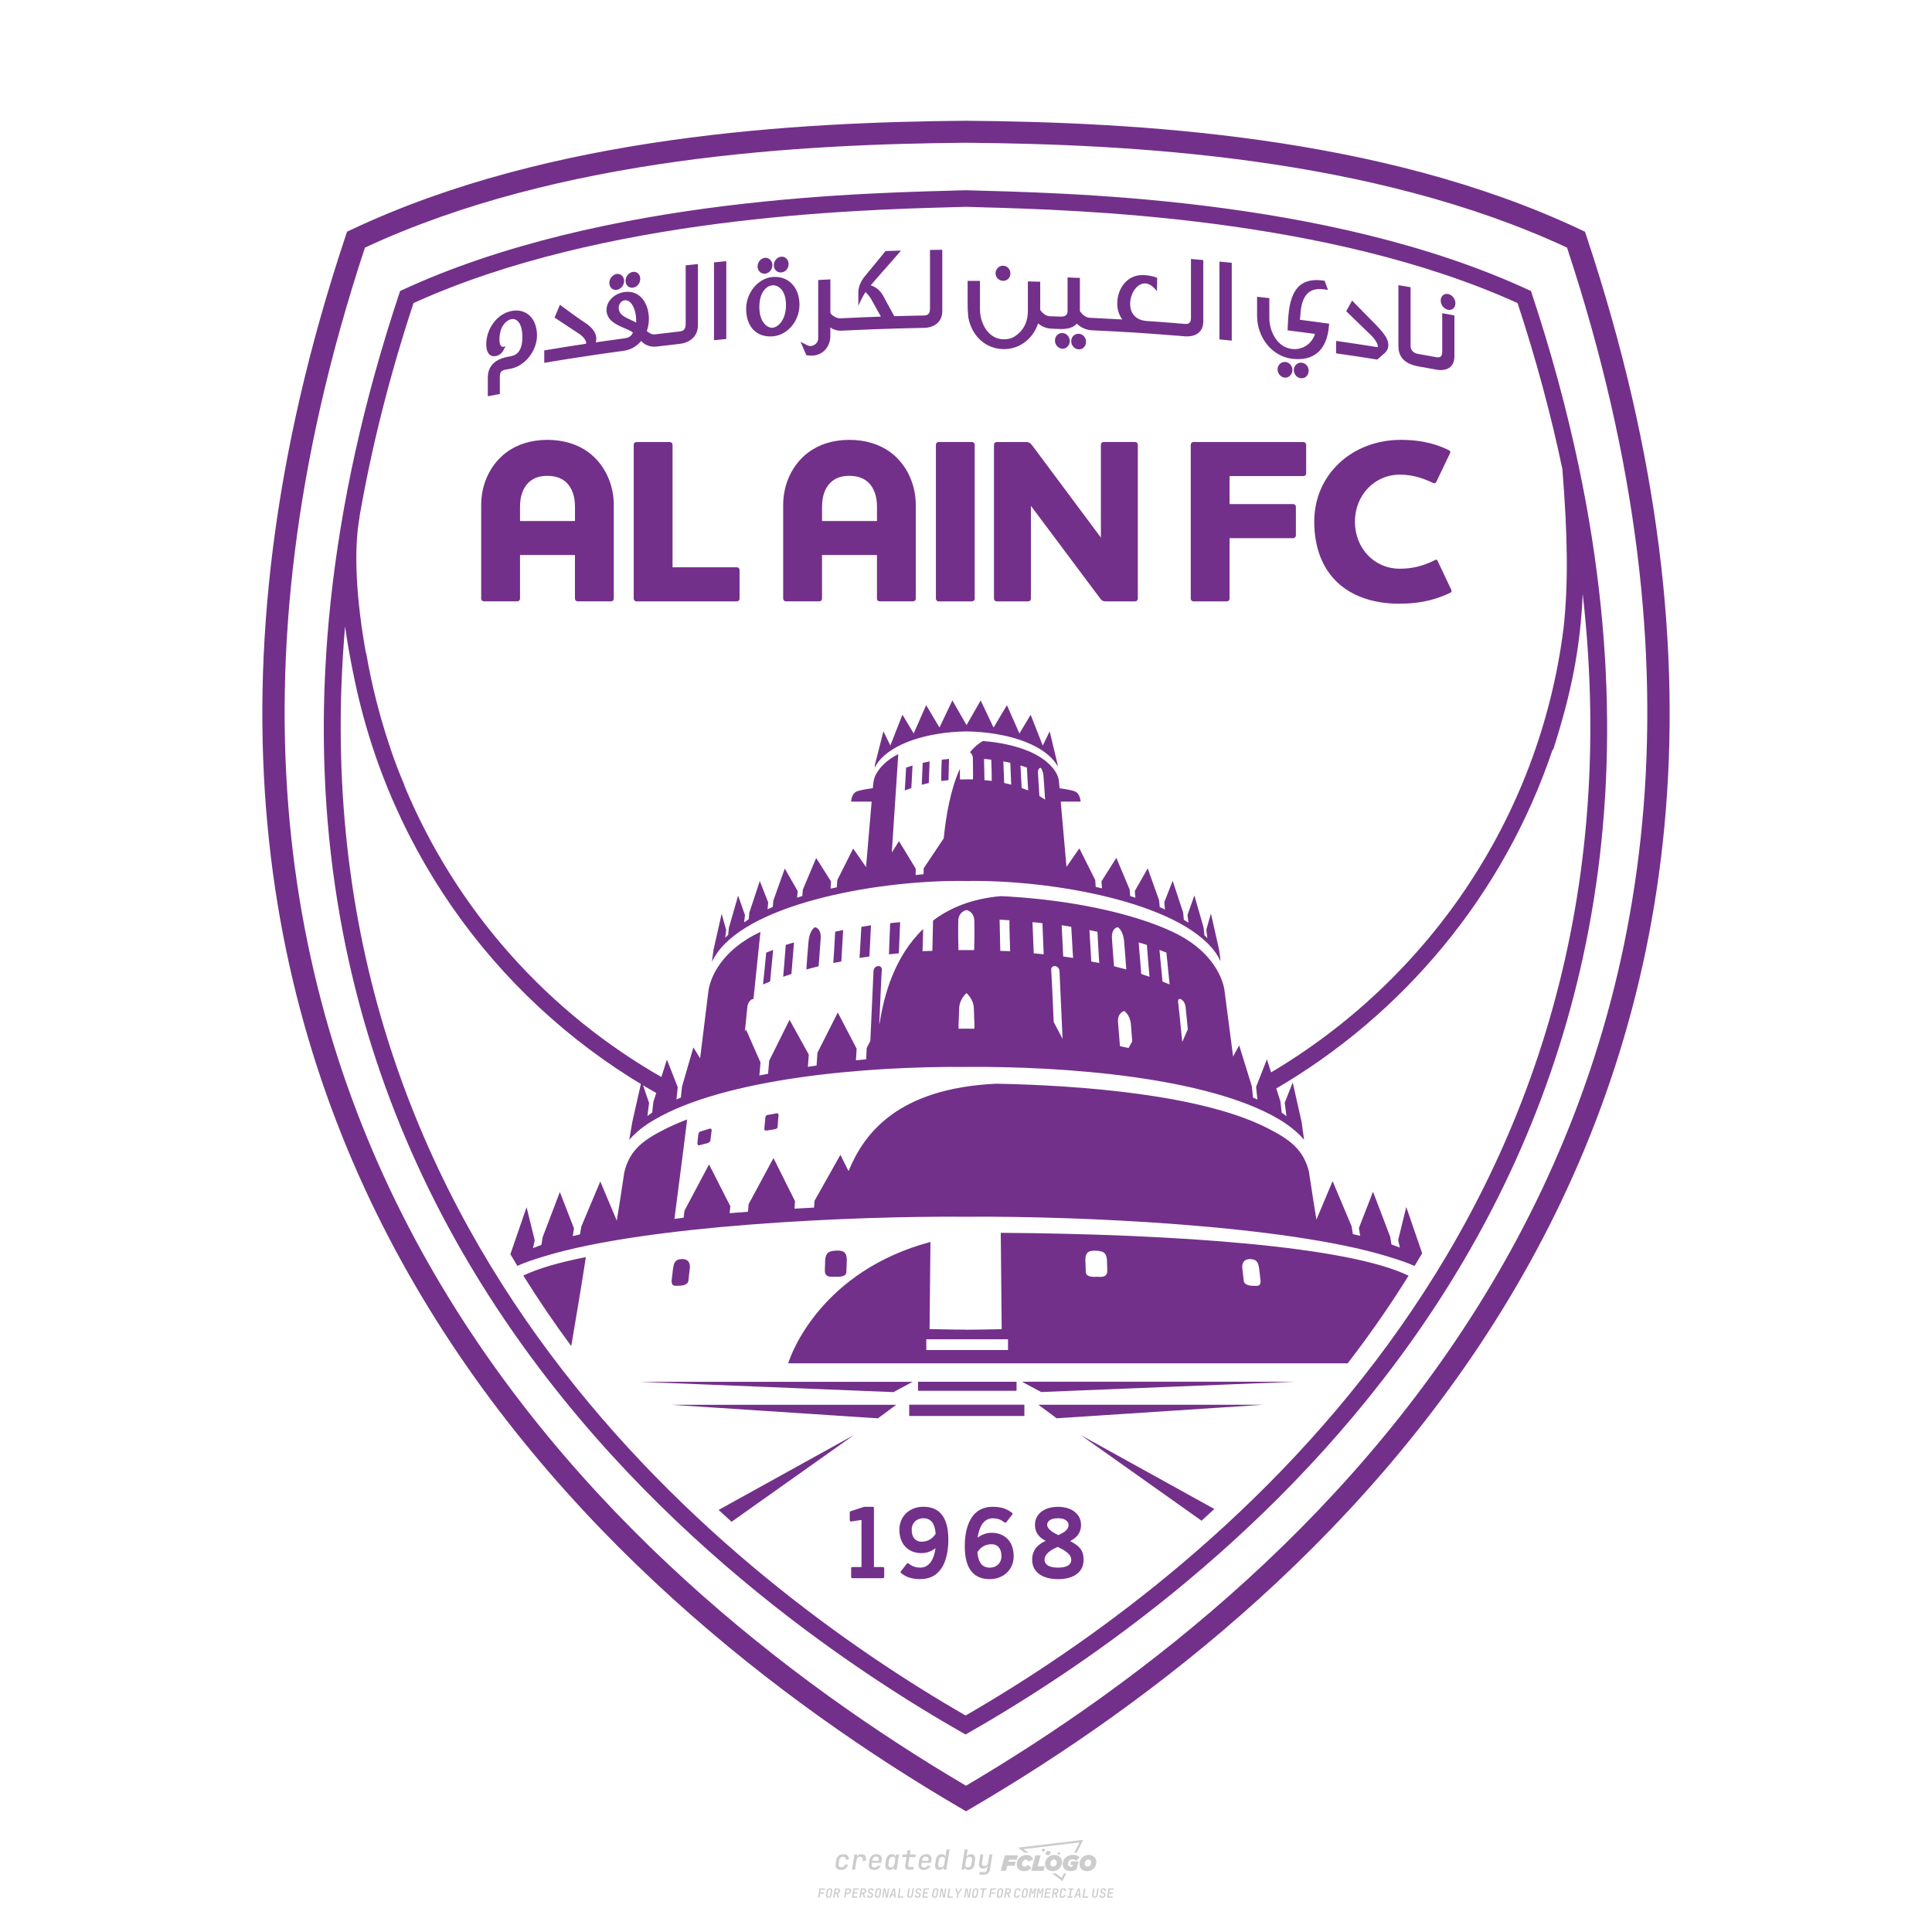 <?xml version="1.0" encoding="UTF-8"?>
<svg xmlns="http://www.w3.org/2000/svg" version="1.1" viewBox="0 0 800 800">
  <!-- Created by @FCLOGO 2024-12-10 GMT+8 17:23:24 . https://fclogo.top/ -->
<!-- FOR PERSONAL USE ONLY NOT FOR COMMERCIAL USE -->
  <path d="M348.22,774.3c-.79,0-1.38-.22-1.77-.65-.39-.44-.53-1.03-.41-1.79l.25-1.65c.12-.75.45-1.35.98-1.78.53-.44,1.19-.65,1.98-.65s1.33.2,1.72.6c.39.4.55.94.47,1.62h-1.24c.03-.36-.06-.64-.26-.84s-.5-.3-.89-.3c-.42,0-.76.12-1.03.35s-.43.56-.5.99l-.26,1.66c-.07.44,0,.77.19,1s.5.35.92.35c.39,0,.72-.1.98-.3s.44-.48.52-.85h1.24c-.14.69-.47,1.23-.99,1.63s-1.16.6-1.92.6l.02.01ZM352.8,774.19l1-6.29h1.19l-.19,1.19c.34-.87.97-1.3,1.91-1.3.67,0,1.17.21,1.49.62.32.42.43.99.31,1.71l-.07.42h-1.27l.06-.32c.07-.45.01-.8-.17-1.04-.18-.24-.48-.36-.88-.36s-.74.12-1.01.37c-.27.24-.43.59-.5,1.03l-.63,3.97h-1.24,0ZM361.91,774.3c-.77,0-1.35-.22-1.73-.67s-.52-1.04-.4-1.77l.25-1.65c.08-.49.26-.92.52-1.28s.6-.65,1.01-.85c.41-.2.87-.3,1.38-.3.77,0,1.35.22,1.73.67.39.45.52,1.04.39,1.77l-.17,1.12h-3.85l-.09.53c-.15.95.22,1.43,1.11,1.43.72,0,1.17-.25,1.37-.74h1.22c-.17.53-.5.96-1.01,1.28-.5.32-1.09.47-1.76.47l.03-.01ZM361.23,770.22l-.05.29h2.65l.05-.3c.07-.47.01-.82-.17-1.07-.18-.25-.49-.37-.92-.37s-.8.13-1.06.38-.43.61-.51,1.08l.01-.01ZM368.33,774.3c-.63,0-1.1-.21-1.41-.64s-.4-1-.27-1.73l.27-1.77c.11-.73.39-1.31.84-1.74.44-.43.98-.64,1.61-.64.47,0,.83.12,1.09.35.26.24.39.56.38.96h.02l.17-1.2h1.24l-1,6.29h-1.22l.19-1.2h-.02c-.12.41-.35.73-.69.97s-.74.35-1.21.35h.01ZM368.93,773.23c.39,0,.72-.12.98-.36s.43-.57.5-1.01l.25-1.65c.07-.43,0-.76-.18-1-.19-.24-.47-.36-.86-.36s-.72.12-.98.35c-.26.24-.42.57-.49,1.01l-.25,1.65c-.07.44-.01.78.17,1.01.18.23.47.35.88.35l-.02.01ZM376.35,774.19c-.57,0-.99-.16-1.26-.47-.27-.31-.36-.75-.27-1.32l.54-3.39h-1.74l.17-1.12h1.74l.27-1.72h1.24l-.27,1.72h2.47l-.18,1.12h-2.46l-.54,3.39c-.08.44.1.66.53.66h1.72l-.17,1.12h-1.77l-.02.01ZM382.5,774.3c-.77,0-1.35-.22-1.73-.67s-.52-1.04-.4-1.77l.25-1.65c.08-.49.26-.92.52-1.28s.6-.65,1.01-.85c.41-.2.87-.3,1.38-.3.77,0,1.35.22,1.73.67.39.45.52,1.04.39,1.77l-.17,1.12h-3.85l-.09.53c-.15.95.22,1.43,1.11,1.43.72,0,1.17-.25,1.37-.74h1.22c-.17.53-.5.96-1.01,1.28-.5.32-1.09.47-1.76.47l.03-.01ZM381.83,770.22l-.05.29h2.65l.05-.3c.07-.47.01-.82-.17-1.07-.18-.25-.49-.37-.92-.37s-.8.13-1.06.38-.43.61-.51,1.08l.01-.01ZM388.92,774.3c-.63,0-1.1-.21-1.4-.64-.3-.42-.39-1-.28-1.73l.27-1.77c.11-.73.39-1.31.84-1.74.44-.43.98-.64,1.61-.64.47,0,.83.12,1.09.35.26.24.39.56.38.96h.02l.21-1.47.3-1.8h1.24l-1.33,8.35h-1.22l.19-1.2h-.02c-.12.41-.35.73-.69.97s-.74.35-1.21.35v.01ZM389.53,773.23c.39,0,.72-.12.98-.36s.43-.57.5-1.01l.25-1.65c.08-.43.02-.76-.17-1s-.48-.36-.87-.36-.72.12-.98.35c-.26.24-.42.57-.49,1.01l-.25,1.65c-.08.44-.02.78.16,1.01s.48.35.88.35l-.01.01ZM401.02,774.3c-.47,0-.84-.12-1.1-.35s-.39-.56-.38-.97h-.01l-.19,1.2h-1.22l1.33-8.35h1.24l-.29,1.8-.27,1.47h.05c.12-.41.35-.73.69-.97.34-.23.74-.35,1.21-.35.63,0,1.1.21,1.4.64s.39,1.01.28,1.74l-.27,1.77c-.11.73-.39,1.31-.84,1.73-.45.42-.98.64-1.61.64h-.02ZM400.77,773.23c.4,0,.72-.12.98-.35s.42-.57.5-1.01l.25-1.65c.07-.43.01-.77-.17-1.01-.18-.24-.47-.35-.87-.35s-.72.12-.98.36-.43.57-.5,1l-.25,1.65c-.07.44-.01.77.17,1.01.18.24.47.36.87.36v-.01ZM405.47,776.25l.17-1.06h1.93c.64,0,1.01-.3,1.1-.9l.1-.67.21-1.19h-.03c-.12.42-.35.74-.68.97s-.73.34-1.2.34c-.63,0-1.09-.2-1.4-.6s-.41-.94-.3-1.63l.58-3.6h1.24l-.56,3.48c-.06.41,0,.73.18.96s.47.34.85.34.72-.12.98-.37c.27-.24.43-.58.49-1.02l.54-3.4h1.24l-1.01,6.41c-.1.6-.37,1.08-.81,1.42-.44.35-1,.52-1.67.52h-1.95,0ZM417.79,770.09h3.22l.54-1.85h-5.47l-1.71,6.44h2.15l.59-2.1h3.03l.44-1.71h-3.03l.24-.78ZM424.23,772.92c-.59,0-1.02-.39-1.02-1.12,0-.88.63-1.76,1.61-1.76.49,0,.88.24,1.02.78l1.95-.83c-.29-1.17-1.27-1.9-2.64-1.9-2.78,0-4.15,2.15-4.15,3.9s1.27,2.83,3.07,2.83c1.37,0,2.34-.59,2.98-1.42l-1.51-1.17c-.39.44-.83.68-1.32.68l.01.01ZM430.91,768.23h-2.15l-1.76,6.44h5.12l.49-1.85h-2.93l1.22-4.59h.01ZM439.75,771.01c0-1.66-1.32-2.93-3.22-2.93-2.2,0-3.81,1.81-3.81,3.81,0,1.66,1.32,2.93,3.22,2.93,2.2,0,3.81-1.81,3.81-3.81ZM434.92,771.7c0-.83.59-1.71,1.51-1.71.78,0,1.17.54,1.17,1.22,0,.83-.59,1.71-1.51,1.71-.78,0-1.17-.54-1.17-1.22ZM443.21,772.23h1.07l-.2.68c-.15.05-.34.1-.59.1-.68,0-1.27-.39-1.27-1.22,0-1.02.73-1.9,1.95-1.9.59,0,1.12.24,1.51.59l1.37-1.37c-.44-.54-1.51-1.07-2.73-1.07-2.59,0-4.29,1.76-4.29,3.86s1.61,2.88,3.22,2.88c.93,0,1.85-.29,2.49-.68l.93-3.32h-3.12l-.34,1.46v-.01ZM450.78,768.08c-2.2,0-3.81,1.81-3.81,3.81,0,1.66,1.32,2.93,3.22,2.93,2.2,0,3.81-1.81,3.81-3.81,0-1.66-1.32-2.93-3.22-2.93ZM450.34,772.92c-.78,0-1.17-.54-1.17-1.22,0-.83.59-1.71,1.51-1.71.78,0,1.17.54,1.17,1.22,0,.83-.59,1.71-1.51,1.71ZM437.94,767.5c-.05.29.1.49.44.49s.54-.2.63-.49c.05-.24-.1-.49-.44-.49s-.59.24-.63.49ZM432.13,765.5c-.44,0-.73.24-.78.59s.1.59.54.59.73-.24.78-.59c.1-.34-.1-.59-.54-.59ZM433.01,767.3c-.1.54.15.88.83.88.63,0,1.07-.39,1.17-.88s-.15-.88-.83-.88-1.07.39-1.17.88ZM439.6,777.55l-2.44-1.81h-1.51l4.25,3.17,1.61-3.17h-.98l-.93,1.81h0ZM425.84,767.16l-2-1.46,23.13-2.78-2.15,4.25h1.02l2.68-5.32-26.99,3.22,2.78,2.1h1.51l.02-.01ZM338.72,785.79l.61-3.83h2.32l-.08.52h-1.76l-.18,1.14h1.63l-.08.52h-1.62l-.26,1.64h-.57l-.01.01ZM342.97,785.84c-.36,0-.62-.1-.8-.3-.17-.2-.23-.47-.18-.82l.27-1.7c.06-.34.2-.61.44-.82.24-.2.54-.3.89-.3s.62.1.8.3c.17.2.24.47.18.81l-.27,1.71c-.06.34-.2.62-.44.82s-.54.3-.9.3h.01ZM343.05,785.33c.19,0,.35-.05.47-.16s.19-.26.23-.46l.27-1.7c.03-.2,0-.35-.08-.46-.08-.11-.22-.16-.41-.16s-.35.05-.46.16c-.12.1-.19.26-.22.46l-.27,1.7c-.03.2,0,.35.08.46s.22.16.41.16h-.02ZM345,785.79l.61-3.83h1.2c.24,0,.44.05.6.14s.28.22.36.39.09.37.05.59c-.04.26-.14.48-.3.67-.16.19-.37.32-.6.39l.54,1.64h-.62l-.48-1.57h-.54l-.25,1.57h-.57v.01ZM345.89,783.71h.64c.19,0,.35-.06.48-.17s.21-.26.24-.45,0-.35-.09-.46c-.09-.11-.24-.17-.43-.17h-.64l-.2,1.25ZM349.54,785.79l.61-3.83h1.25c.37,0,.65.1.84.31s.26.49.2.84c-.04.23-.12.44-.25.61s-.29.31-.49.4c-.2.09-.42.14-.66.14h-.69l-.24,1.52h-.57v.01ZM350.43,783.75h.69c.19,0,.36-.06.49-.18.14-.12.22-.27.25-.47s0-.35-.1-.47-.25-.18-.44-.18h-.69l-.21,1.29.01.01ZM352.75,785.79l.61-3.83h2.25l-.08.5h-1.7l-.17,1.09h1.51l-.08.5h-1.51l-.19,1.24h1.69l-.08.5h-2.25ZM355.84,785.79l.61-3.83h1.2c.24,0,.44.05.6.14s.28.22.36.39.09.37.05.59c-.04.26-.14.48-.3.67-.16.19-.37.32-.6.39l.54,1.64h-.62l-.48-1.57h-.54l-.25,1.57h-.57v.01ZM356.74,783.71h.64c.19,0,.35-.06.48-.17s.21-.26.24-.45,0-.35-.09-.46c-.09-.11-.24-.17-.43-.17h-.64l-.2,1.25ZM360.13,785.84c-.39,0-.67-.1-.87-.29-.19-.19-.26-.45-.22-.78h.57c-.03.17.01.31.12.41s.27.15.48.15c.2,0,.37-.05.5-.15.13-.1.21-.23.24-.4.02-.15,0-.28-.06-.39s-.16-.18-.29-.22l-.46-.14c-.27-.08-.46-.22-.59-.41s-.17-.42-.13-.68c.04-.21.11-.39.23-.55s.27-.28.46-.37.4-.13.64-.13c.35,0,.62.1.8.29s.25.44.2.76h-.57c.03-.17,0-.3-.09-.4-.09-.1-.23-.14-.42-.14s-.34.04-.46.13-.19.21-.21.38c-.02.15,0,.28.05.39s.16.18.29.22l.47.15c.26.08.46.22.58.41s.17.42.12.69c-.04.22-.12.41-.24.57-.13.16-.29.29-.49.38-.2.09-.42.13-.66.13l.01-.01ZM363.27,785.84c-.36,0-.62-.1-.8-.3-.17-.2-.23-.47-.18-.82l.27-1.7c.06-.34.2-.61.44-.82.24-.2.54-.3.89-.3s.62.1.8.3c.17.2.24.47.18.81l-.27,1.71c-.06.34-.2.62-.44.82s-.54.3-.9.3h.01ZM363.34,785.33c.19,0,.35-.05.47-.16s.19-.26.23-.46l.27-1.7c.03-.2,0-.35-.08-.46-.08-.11-.22-.16-.41-.16s-.35.05-.46.16c-.12.1-.19.26-.22.46l-.27,1.7c-.03.2,0,.35.08.46s.22.16.41.16h-.02ZM365.28,785.79l.61-3.83h.71l.62,3.19c0-.1.02-.22.03-.36s.03-.29.04-.44c.02-.15.04-.29.06-.41l.31-1.98h.52l-.61,3.83h-.71l-.61-3.19c0,.09-.02.21-.03.34s-.03.28-.04.42c-.02.15-.04.28-.06.41l-.31,2.01h-.53v.01ZM368.23,785.79l1.59-3.83h.75l.37,3.83h-.56l-.07-.97h-1.09l-.39.97h-.6ZM369.39,784.34h.87l-.09-1.1c-.02-.2-.03-.37-.04-.51,0-.14-.01-.24-.01-.3-.02.06-.05.16-.1.3s-.11.31-.19.5l-.44,1.11h0ZM371.72,785.79l.61-3.83h.57l-.52,3.31h1.67l-.08.52h-2.25ZM376.68,785.84c-.37,0-.63-.1-.8-.3-.17-.2-.22-.47-.17-.82l.44-2.76h.57l-.44,2.76c-.03.2,0,.35.07.46.08.11.21.17.41.17s.35-.06.46-.17c.12-.11.19-.27.22-.46l.44-2.76h.57l-.44,2.76c-.06.35-.2.62-.43.82-.23.2-.53.3-.9.3h0ZM379.84,785.84c-.39,0-.67-.1-.87-.29-.19-.19-.26-.45-.22-.78h.57c-.03.17.01.31.12.41s.27.15.48.15c.2,0,.37-.05.5-.15.13-.1.21-.23.24-.4.02-.15,0-.28-.06-.39s-.16-.18-.29-.22l-.46-.14c-.27-.08-.46-.22-.59-.41s-.17-.42-.13-.68c.04-.21.11-.39.23-.55s.27-.28.46-.37.4-.13.64-.13c.35,0,.62.1.8.29s.25.44.2.76h-.57c.03-.17,0-.3-.09-.4-.09-.1-.23-.14-.42-.14s-.34.04-.46.13-.19.21-.21.38c-.02.15,0,.28.05.39s.16.18.29.22l.47.15c.26.08.46.22.58.41s.17.42.12.69c-.04.22-.12.41-.24.57-.13.16-.29.29-.49.38-.2.09-.42.13-.66.13l.01-.01ZM381.91,785.79l.61-3.83h2.25l-.08.5h-1.7l-.17,1.09h1.51l-.08.5h-1.51l-.19,1.24h1.69l-.08.5h-2.25ZM386.94,785.84c-.36,0-.62-.1-.8-.3-.17-.2-.23-.47-.18-.82l.27-1.7c.06-.34.2-.61.44-.82.24-.2.54-.3.89-.3s.62.1.8.3c.17.2.24.47.18.81l-.27,1.71c-.06.34-.2.62-.44.82s-.54.3-.9.3h.01ZM387.02,785.33c.19,0,.35-.05.47-.16s.19-.26.23-.46l.27-1.7c.03-.2,0-.35-.08-.46-.08-.11-.22-.16-.41-.16s-.35.05-.46.16c-.12.1-.19.26-.22.46l-.27,1.7c-.03.2,0,.35.08.46s.22.16.41.16h-.02ZM388.95,785.79l.61-3.83h.71l.62,3.19c0-.1.02-.22.03-.36s.03-.29.04-.44c.02-.15.04-.29.06-.41l.31-1.98h.52l-.61,3.83h-.71l-.61-3.19c0,.09-.02.21-.03.34s-.03.28-.04.42c-.02.15-.04.28-.06.41l-.31,2.01h-.53v.01ZM392.25,785.79l.61-3.83h.57l-.52,3.31h1.67l-.08.52h-2.25ZM396.12,785.79l.22-1.41-.75-2.42h.58l.45,1.45c.03.09.05.18.07.27.02.08.03.15.03.19.02-.04.05-.1.09-.19.04-.08.09-.17.14-.27l.9-1.45h.6l-1.53,2.42-.22,1.41h-.58ZM399.22,785.79l.61-3.83h.71l.62,3.19c0-.1.02-.22.03-.36s.03-.29.04-.44c.02-.15.04-.29.06-.41l.31-1.98h.52l-.61,3.83h-.71l-.61-3.19c0,.09-.02.21-.03.34s-.03.28-.04.42c-.02.15-.04.28-.06.41l-.31,2.01h-.53v.01ZM403.51,785.84c-.36,0-.62-.1-.8-.3s-.23-.47-.18-.82l.27-1.7c.06-.34.2-.61.44-.82.24-.2.54-.3.89-.3s.62.1.8.3c.17.2.24.47.18.81l-.27,1.71c-.06.34-.2.62-.44.82s-.54.3-.89.3ZM403.58,785.33c.19,0,.35-.05.47-.16s.19-.26.23-.46l.27-1.7c.03-.2,0-.35-.08-.46-.08-.11-.22-.16-.41-.16s-.35.05-.46.16c-.12.1-.19.26-.22.46l-.27,1.7c-.03.2,0,.35.08.46.08.11.22.16.41.16h-.02ZM406.38,785.79l.52-3.31h-1.02l.08-.52h2.62l-.08.52h-1.03l-.52,3.31h-.57ZM409.52,785.79l.61-3.83h2.32l-.08.52h-1.76l-.18,1.14h1.63l-.08.52h-1.62l-.26,1.64h-.57l-.01.01ZM413.77,785.84c-.36,0-.62-.1-.8-.3s-.23-.47-.18-.82l.27-1.7c.06-.34.2-.61.44-.82.24-.2.54-.3.89-.3s.62.1.8.3c.17.2.24.47.18.81l-.27,1.71c-.06.34-.2.62-.44.82s-.54.3-.89.3ZM413.85,785.33c.19,0,.35-.05.47-.16s.19-.26.23-.46l.27-1.7c.03-.2,0-.35-.08-.46-.08-.11-.22-.16-.41-.16s-.35.05-.46.16c-.12.1-.19.26-.22.46l-.27,1.7c-.03.2,0,.35.08.46.08.11.22.16.41.16h-.02ZM415.8,785.79l.61-3.83h1.2c.24,0,.44.05.6.14s.28.22.36.39.09.37.05.59c-.04.26-.14.48-.3.67-.16.19-.37.32-.6.39l.54,1.64h-.62l-.48-1.57h-.54l-.25,1.57h-.57v.01ZM416.69,783.71h.64c.19,0,.35-.06.48-.17s.21-.26.24-.45,0-.35-.09-.46c-.09-.11-.24-.17-.43-.17h-.64l-.2,1.25ZM420.91,785.84c-.36,0-.63-.1-.81-.3s-.24-.47-.19-.82l.27-1.7c.06-.35.21-.62.45-.82s.55-.3.91-.3.63.1.81.3.24.47.19.82h-.57c.03-.2,0-.35-.09-.46-.09-.11-.23-.16-.42-.16s-.35.05-.47.16c-.12.1-.2.26-.23.45l-.27,1.71c-.03.2,0,.35.09.46.09.11.23.16.42.16s.35-.05.47-.16.2-.26.23-.46h.57c-.03.23-.11.43-.24.59s-.28.3-.47.39-.4.14-.64.14h-.01ZM424.03,785.84c-.36,0-.62-.1-.8-.3s-.23-.47-.18-.82l.27-1.7c.06-.34.2-.61.44-.82.24-.2.54-.3.89-.3s.62.1.8.3c.17.2.24.47.18.81l-.27,1.71c-.06.34-.2.62-.44.82s-.54.3-.89.3ZM424.11,785.33c.19,0,.35-.05.47-.16s.19-.26.23-.46l.27-1.7c.03-.2,0-.35-.08-.46-.08-.11-.22-.16-.41-.16s-.35.05-.46.16c-.12.1-.19.26-.22.46l-.27,1.7c-.03.2,0,.35.08.46.08.11.22.16.41.16h-.02ZM425.97,785.79l.61-3.83h.69l.18,1.23c.02.12.04.23.05.33.01.1.02.18.03.24.02-.06.05-.14.09-.24.04-.11.09-.22.15-.34l.57-1.22h.71l-.61,3.83h-.54l.2-1.29c.02-.17.06-.35.1-.55s.09-.4.14-.61.1-.4.14-.59c.05-.19.09-.35.13-.49l-.86,1.86h-.55l-.28-1.86c0,.14-.01.29-.02.47s-.02.37-.04.57c-.02.2-.04.41-.06.61s-.05.4-.08.57l-.2,1.29h-.54l-.01.02ZM429.11,785.79l.61-3.83h.69l.18,1.23c.02.12.04.23.05.33.01.1.02.18.03.24.02-.06.05-.14.09-.24.04-.11.09-.22.15-.34l.57-1.22h.71l-.61,3.83h-.54l.2-1.29c.02-.17.06-.35.1-.55s.09-.4.14-.61.1-.4.14-.59c.05-.19.09-.35.13-.49l-.86,1.86h-.55l-.28-1.86c0,.14-.01.29-.02.47s-.02.37-.04.57c-.02.2-.04.41-.06.61s-.05.4-.08.57l-.2,1.29h-.54l-.01.02ZM432.41,785.79l.61-3.83h2.25l-.08.5h-1.7l-.17,1.09h1.51l-.08.5h-1.51l-.19,1.24h1.69l-.08.5h-2.25ZM435.51,785.79l.61-3.83h1.2c.24,0,.44.05.6.14s.28.22.36.39.09.37.05.59c-.04.26-.14.48-.3.67-.16.19-.37.32-.6.39l.54,1.64h-.62l-.48-1.57h-.54l-.25,1.57h-.57v.01ZM436.4,783.71h.64c.19,0,.35-.06.48-.17s.21-.26.24-.45,0-.35-.09-.46c-.09-.11-.24-.17-.43-.17h-.64l-.2,1.25ZM439.8,785.84c-.36,0-.63-.1-.81-.3s-.24-.47-.19-.82l.27-1.7c.06-.35.21-.62.45-.82s.55-.3.91-.3.63.1.81.3.24.47.19.82h-.57c.03-.2,0-.35-.09-.46-.09-.11-.23-.16-.42-.16s-.35.05-.47.16c-.12.1-.2.26-.23.45l-.27,1.71c-.03.2,0,.35.09.46.09.11.23.16.42.16s.35-.05.47-.16.2-.26.23-.46h.57c-.03.23-.11.43-.24.59s-.28.3-.47.39-.4.14-.64.14h-.01ZM441.88,785.79l.08-.5h.78l.45-2.82h-.78l.08-.5h2.13l-.08.5h-.78l-.45,2.82h.78l-.08.5h-2.13ZM444.74,785.79l1.59-3.83h.75l.37,3.83h-.56l-.07-.97h-1.09l-.39.97h-.6ZM445.9,784.34h.87l-.09-1.1c-.02-.2-.03-.37-.04-.51,0-.14-.01-.24-.01-.3-.02.06-.05.16-.1.3s-.11.31-.19.5l-.44,1.11h0ZM448.24,785.79l.61-3.83h.57l-.52,3.31h1.67l-.08.52h-2.25ZM453.19,785.84c-.37,0-.63-.1-.8-.3-.17-.2-.22-.47-.17-.82l.44-2.76h.57l-.44,2.76c-.03.2,0,.35.07.46.08.11.21.17.41.17s.35-.06.46-.17c.12-.11.19-.27.22-.46l.44-2.76h.57l-.44,2.76c-.06.35-.2.62-.43.82-.23.2-.53.3-.9.3h0ZM456.36,785.84c-.39,0-.67-.1-.87-.29-.19-.19-.26-.45-.22-.78h.57c-.03.17.01.31.12.41s.27.15.48.15c.2,0,.37-.05.5-.15s.21-.23.24-.4c.02-.15,0-.28-.06-.39s-.16-.18-.29-.22l-.46-.14c-.27-.08-.46-.22-.59-.41s-.17-.42-.13-.68c.04-.21.11-.39.23-.55s.27-.28.46-.37c.19-.09.4-.13.64-.13.35,0,.62.1.8.29s.25.44.2.76h-.57c.03-.17,0-.3-.09-.4-.09-.1-.23-.14-.42-.14s-.34.04-.46.13-.19.21-.21.38c-.02.15,0,.28.05.39s.16.18.29.22l.47.15c.26.08.46.22.58.41s.17.42.12.69c-.04.22-.12.41-.24.57-.13.16-.29.29-.49.38-.2.09-.42.13-.66.13l.01-.01ZM458.42,785.79l.61-3.83h2.25l-.08.5h-1.7l-.17,1.09h1.51l-.08.5h-1.51l-.19,1.24h1.69l-.08.5h-2.25Z" style="fill: #ccc;"/>
  <path d="M243.751,187.343c-4.538-3.404-10.456-5.205-17.087-5.205s-12.456,1.801-16.994,5.205c-6.526,4.854-10.421,12.959-10.421,21.707v38.841c0,.62.503,1.111,1.123,1.111h13.836c.632,0,1.123-.491,1.123-1.111v-18.058h22.748v18.058c0,.62.491,1.111,1.123,1.111h13.836c.62,0,1.111-.491,1.111-1.111v-38.841c0-8.748-3.895-16.865-10.409-21.707M238.078,215.74h-22.748v-5.895c0-4.433,1.228-7.859,3.672-10.164,1.988-1.813,4.421-2.643,7.661-2.643s5.813.889,7.754,2.643c2.444,2.316,3.672,5.731,3.672,10.175v5.895l-.012-.012ZM305.13,234.909c.632,0,1.111.491,1.111,1.111v11.871c0,.62-.479,1.123-1.111,1.123h-41.602c-.632,0-1.123-.503-1.123-1.123v-63.742c0-.632.479-1.111,1.123-1.111h13.836c.632,0,1.123.479,1.123,1.111v50.759h26.643M368.801,187.343c-4.55-3.404-10.456-5.205-17.099-5.205s-12.456,1.801-16.994,5.205c-6.514,4.854-10.409,12.959-10.409,21.707v38.841c0,.62.491,1.111,1.111,1.111h13.836c.643,0,1.135-.491,1.135-1.111v-18.058h22.748v18.058c0,.62.479,1.111,1.111,1.111h13.836c.632,0,1.123-.491,1.123-1.111v-38.841c0-8.748-3.906-16.865-10.409-21.707M363.14,215.74h-22.748v-5.895c0-4.433,1.216-7.859,3.661-10.164,1.988-1.813,4.421-2.643,7.661-2.643s5.813.889,7.754,2.643c2.444,2.316,3.672,5.731,3.672,10.175v5.895-.012ZM402.485,183.027c.632,0,1.123.491,1.123,1.123v63.742c0,.62-.491,1.123-1.123,1.123h-13.836c-.62,0-1.111-.503-1.111-1.123v-63.742c0-.632.491-1.123,1.111-1.123h13.836M470.027,183.027c.632,0,1.123.491,1.123,1.123v63.742c0,.62-.503,1.123-1.123,1.123h-12.058c-1.193,0-1.778-.234-2.643-1.52l-28.444-38.034v38.444c0,.62-.503,1.123-1.123,1.123h-13.052c-.632,0-1.123-.503-1.123-1.123v-63.742c0-.632.491-1.123,1.123-1.123h12.152c1.076,0,1.626.21,2.643,1.509l28.35,38.046v-38.444c0-.632.491-1.123,1.123-1.123h13.041M494.179,249.014c-.632,0-1.111-.491-1.111-1.123v-63.73c0-.62.479-1.123,1.111-1.123h45.555c.62,0,1.123.503,1.123,1.123v11.86c0,.62-.503,1.123-1.123,1.123h-30.596v11.591h26.339c.631,0,1.123.491,1.123,1.123v11.848c0,.632-.491,1.135-1.123,1.135h-26.339v25.052c0,.632-.503,1.123-1.123,1.123h-13.836M579.616,249.997c-22.175,0-35.415-12.725-35.415-34.023,0-19.286,15.438-33.836,35.906-33.836,9.976,0,16.117,2.444,19.836,4.281.444.222.83.573.409,1.403l-5.614,11.731c-.421.772-.947.538-1.333.421-3.813-1.778-8.129-3.438-13.813-3.438-10.398,0-18.549,8.538-18.549,19.438s7.836,19.52,18.631,19.52c5.041,0,9.614-1.111,14.421-3.532.304-.14.526-.21.69-.21.082,0,.257,0,.503.491l5.626,11.918c.281.713.164,1.029-.468,1.333-4.433,2.094-10.783,4.479-20.865,4.479M365.585,653.499h-12.631c-.316,0-.515-.21-.515-.515v-3.591c0-.304.21-.515.515-.515h3.766v-19.497l-4.327.643c-.292.035-.526-.257-.526-.561v-3.251c0-.304.269-.433.561-.515l5.053-1.637c.117-.035.386-.129.561-.129h3.333c.304,0,.515.222.515.515v24.421h3.684c.304,0,.561.222.561.515v3.591c0,.304-.257.515-.561.515M381.058,653.885c-4.631,0-6.514-1.497-7.953-2.491-.222-.164-.269-.515-.093-.725l2.479-3.17c.175-.222.515-.269.737-.094,1.673,1.333,3.123,1.708,4.842,1.708,3.778,0,5.707-3.509,6.304-8.047-1.462,1.193-3.52,2.047-5.824,2.047-5.368,0-9.204-3.602-9.134-9.895.093-5.357,4.199-9.298,9.906-9.298,6.164,0,10.362,3.637,10.362,13.59,0,6.433-1.719,16.362-11.614,16.362M382.31,628.68c-2.959,0-4.76,2.187-4.807,4.55-.035,3.719,1.895,5.146,4.035,5.146,1.801,0,4.07-.468,5.906-3.263-.374-4.491-2.047-6.433-5.134-6.433M409.853,653.885c-6.164,0-10.362-3.637-10.362-13.579,0-6.433,1.708-16.374,11.614-16.374,4.655,0,6.503,1.497,7.965,2.491.257.164.257.515.093.725l-2.491,3.181c-.164.21-.503.246-.725.082-1.684-1.333-3.123-1.719-4.842-1.719-3.778,0-5.661,3.509-6.304,8.058,1.462-1.193,3.509-2.058,5.86-2.058,5.322,0,9.169,3.602,9.088,9.895-.082,5.357-4.199,9.298-9.906,9.298M410.672,639.44c-1.801,0-4.117.468-5.953,3.263.386,4.491,2.07,6.421,5.146,6.421s4.76-2.187,4.807-4.538c.047-3.719-1.883-5.146-3.988-5.146M438.11,653.885c-6.772,0-10.713-3.123-10.713-7.976s3.216-6.76,5.626-7.871c-1.848-.936-4.468-2.655-4.468-6.678,0-4.245,3.602-7.415,9.52-7.415s9.555,3.181,9.555,7.415c0,3.637-1.977,5.392-4.491,6.76,4.012,2.152,5.556,3.906,5.556,7.801,0,4.854-3.86,7.976-10.585,7.976M438.016,640.54c-2.795,1.17-5.485,2.842-5.485,5.357,0,.912.468,3.216,5.567,3.216s5.485-2.269,5.485-3.216c0-2.351-2.573-3.848-5.567-5.357M438.063,628.68c-4.07,0-4.456,2.058-4.456,2.667,0,1.836,2.398,3.251,4.62,4.316,2.456-1.111,4.245-2.222,4.245-4.316,0-.479-.398-2.667-4.409-2.667M211.868,128.747c6.175-1.111,10.491,3.193,10.491,10.175,0,6.351-5.006,12.678-10.935,13.754-.678.117-1.029.187-1.708.304-2.257.409-2.737.994-2.737,3.38v6.784c-1.988.363-2.994.55-4.982.936v-7.871c0-2.631,1.064-7.146,8.316-8.468.339-.059.503-.094.842-.152,1.544-.281,5.146-.936,5.146-7.965,0-6.07-2.456-7.859-4.55-7.474-1.719.316-4.947,2.55-4.947,8.55,0,1.462.409,2.585,1.064,2.842.737.281,1.485-.269,1.485-.269-.374.749-.561,1.111-.947,1.871-.351.702-1.403,1.965-3.053,2.281-2.503.479-4.012-1.333-4.012-4.83,0-6.573,4.62-12.76,10.526-13.824M283.914,134.232c0,1.942-.737,2.83-2.538,3.029-2.772.316-4.164.468-6.936.807-.959.105-1.439.164-2.398.281-.351.047-.526.059-.866.105-1.322.164-2.596-.702-3.345-1.415.561-1.544.866-3.228.866-4.959,0-6.117-3.462-12.058-10.047-11.169-4.269.573-7.497,3.801-7.497,7.357,0,4.468,4.117,6.187,7.415,7.614,1.357.585,2.655,1.146,3.509,1.789-.515,1.263-1.392,2.14-3.438,2.409-3.895.526-5.836.795-9.731,1.357-.889.129-1.333.187-2.222.328.152-.503.234-1.018.234-1.544,0-1.497-.69-3.789-3.988-6.129-.023-.012-3.064-1.942-9.93-7.053-.468-.339-.69-.503-1.146-.854-.877,2.152-1.322,3.216-2.211,5.322,4.129,2.748,6.187,4.082,10.327,6.83,1.895,1.298,2.748,2.819,2.748,3.684,0,.316-.07.328-.269.351-6.842,1.029-10.257,1.579-17.087,2.725v5.134c7.976-1.322,11.965-1.953,19.941-3.134,1.45-.21,2.175-.328,3.614-.538,3.754-.538,5.626-.795,9.368-1.31,2.854-.386,5.357-1.825,7.205-4.07,1.018,1.205,3.228,2.702,6.421,2.316.059,0,.082,0,.14-.012.959-.117,1.439-.175,2.398-.281,2.83-.351,4.245-.515,7.076-.83,3.614-.409,7.474-2.69,7.474-7.743v-25.298c-2.023.21-3.041.328-5.076.538v24.351l-.012.012ZM258.592,124.338c2.678-.363,4.842,3.52,4.842,8.55,0,.257,0,.479-.012.69-.737-.433-1.532-.795-2.316-1.146-2.526-1.17-4.912-2.246-4.912-5.041,0-1.673,1.24-2.889,2.398-3.041M295.656,140.864v-32.222c2.035-.199,3.053-.304,5.088-.491v32.222c-2.035.199-3.053.292-5.088.503M446.659,138.197c1.708.07,3.041,1.52,3.041,3.333s-1.322,3.216-3.041,3.134c-1.708-.07-3.099-1.614-3.099-3.392s1.38-3.134,3.099-3.064M439.923,137.893c1.661.059,3.053,1.556,3.053,3.31s-1.357,3.263-3.053,3.216c-1.696-.07-3.088-1.614-3.088-3.427s1.415-3.158,3.088-3.099M319.995,114.689c-6.082.468-11.029,6.514-11.029,13.193,0,7.403,4.327,11.918,11.029,11.392,6.093-.468,11.053-6.374,11.053-13.088,0-7.134-4.55-12-11.053-11.497M314.428,127.203c0-6.784,3.415-8.924,5.45-9.076,1.93-.152,5.579,1.45,5.579,8.234,0,6.14-3.251,9.169-5.579,9.357-2.199.175-5.45-2.444-5.45-8.503M323.504,112.818c-1.708.129-3.088-1.193-3.088-2.994s1.38-3.415,3.088-3.544c1.708-.129,3.041,1.251,3.041,3.088s-1.333,3.322-3.041,3.438M316.779,113.332c-1.708.129-3.088-1.193-3.088-3.018s1.427-3.438,3.088-3.567c1.649-.14,3.053,1.286,3.053,3.064s-1.368,3.38-3.053,3.52M262.089,119.11c-1.696.222-3.064-1.006-3.064-2.819s1.38-3.485,3.064-3.719c1.708-.222,3.029,1.076,3.029,2.912s-1.322,3.404-3.029,3.626M255.388,120.022c-1.708.234-3.076-1.029-3.076-2.854s1.403-3.497,3.076-3.731c1.649-.234,3.041,1.123,3.041,2.901s-1.368,3.45-3.041,3.684M385.093,127.835v-24.339c2.035-.035,3.053-.047,5.088-.07v25.309c0,5.041-3.871,6.959-7.509,7.029-3.181.059-4.772.094-7.965.175-1.532.035-2.292.059-3.825.105-8.304.246-12.468.398-20.772.807-.503.023-.749.035-1.251.059-.152,0-.222,0-.386.012-1.836.094-3.415-.479-4.643-1.298v3.438c0,4.444-2.994,7.918-7.275,8.187-.035,0-.971.047-2.058-.094-.234-.047-.363-.059-.585-.082-.971-2.269-1.462-3.368-2.433-5.532,1.193.597,1.789.901,2.982,1.509,1.485.76,4.339-.339,4.339-3.053v-24.046c2.012-.117,3.018-.175,5.041-.269v13.742c.129.994,2.655,2.468,3.918,2.398.444-.023.655-.023,1.099-.047.503-.023.76-.035,1.251-.059,5.86-.281,8.784-.409,14.655-.608-1.357-2.468-2.047-3.672-3.404-6.117-.924-1.906-2.105-3.228-2.982-4.035-1.053,1.591-2.912,5.275-2.959,5.848v-5.824c.035-.316-.14-3.333,3.006-6.959,1.17-1.368,7.906-9.637,7.906-9.637.129-.175.21-.257.339-.433,2.561-.082,3.848-.117,6.409-.187-1.38,1.614-2.058,2.409-3.427,3.977-3.193,3.626-6.199,6.947-9.123,10.409,1.708.503,3.883,1.766,5.392,4.713.456.924,2.76,5.088,4.386,8.058.222,0,.339,0,.561-.012,1.532-.047,2.292-.059,3.825-.094,3.123-.082,4.69-.117,7.824-.175,1.825-.035,2.561-.83,2.561-2.784M415.338,116.291c-1.684-.023-3.099-1.439-3.099-3.134s1.403-3.17,3.099-3.134c1.708.023,3.053,1.45,3.053,3.205s-1.345,3.099-3.053,3.064M493.185,107.239c2.035.175,3.053.269,5.076.456v25.309c0,4.795-3.485,6.386-6.959,6.281v.035c-.21-.012-.328-.023-.538-.047-1.977-.164-2.971-.246-4.959-.398-13.017-1.029-19.532-1.439-32.596-2.058-.363-.012-.55-.023-.912-.047-.187,0-.281,0-.456-.023-2.713-.246-4.737-1.509-5.93-2.748-1.064,1.228-3.076,2.362-6.947,2.234-.924-.035-1.38-.047-2.316-.082-.269,0-.409-.012-.69-.035-.175,0-.269,0-.444-.012-2.152-.059-4.199-.912-5.649-2.175-2.058,6.281-7.649,10.725-14.304,10.643-7.485-.105-13.204-5.474-14.596-13.134-.047-.597-.07-.901-.129-1.497-.129-1.415-.164-1.754-.164-6.047v-7.59h5.111v11.719c0,5.883,3.438,12.409,9.836,12.479,1.708.023,3.053-.444,3.427-.608,1.532-.702,6.573-3.567,6.573-11.111v-12.257c2.035.047,3.064.07,5.111.129v11.684c.409.713,2.07,2.561,3.871,2.608.538.012.795.023,1.345.047.281,0,.421,0,.69.023.971.023,1.45.047,2.409.082,2.047.07,3.006-.678,3.006-2.362v-13.848c2.035.082,3.064.117,5.111.199v13.731c.339.632,2.07,2.678,3.906,2.748.234.012.351.023.585.035.62.023.936.047,1.556.082,4.608.222,6.912.351,11.52.608-1.368-1.801-2.105-4.082-2.105-6.585,0-5.883,3.789-11.93,10.713-11.824,1.684.023,4.468.515,5.836,1.193-.047,2.246-.07,3.333-.117,5.532-.012-.047-2.094-3.064-4.667-3.24-3.661-.246-6.421,4.304-6.421,8.456,0,2,.69,6.667,6.994,7.111,4.339.292,6.503.444,10.83.795,1.942.152,2.901.234,4.807.398,1.825.14,2.55-.597,2.55-2.538v-24.351h.035ZM504.951,108.315c2.035.199,3.053.292,5.088.503v32.222c-2.023-.199-3.041-.316-5.088-.503v-32.233.012ZM538.459,130.455c-.035.55-.082,1.251-.234,1.942,4.854.62,7.298.947,12.152,1.626-.035.491-.07.737-.117,1.216-.901,9.707-6.199,14.444-15.321,13.31-8.21-1.029-14.409-8.795-14.409-17.777v-7.895c2.035.222,3.041.339,5.076.573v8.21c0,5.614,3.251,12.093,9.286,12.83,4.421.561,8.351-2.105,9.626-6.234-4.538-.608-6.819-.901-11.368-1.474.023-.468.047-.702.059-1.17.386-8.784.936-21.321,14.526-19.45.304.047.456.059.76.105.55,1.52.83,2.269,1.38,3.754-.667-.094-1.006-.129-1.673-.21-4.456-.585-9.24.573-9.742,10.631M565.78,130.478c6.058,6.07,9.099,9.099,9.099,12.398,0,1.754-.947,2.842-1.497,3.322-1.228,1.064-1.848,1.591-3.088,2.69-6.807-1.088-10.21-1.591-17.029-2.573v-5.146c6.842.982,10.269,1.497,17.111,2.585.047-.023.175-.222.175-.339,0,0-.023-1.871-2.971-4.737-4.058-3.941-6.093-5.883-10.152-9.824.983-1.743,1.474-2.62,2.456-4.398.421.444.643.667,1.064,1.111,1.79,1.848,3.403,3.474,4.83,4.912M599.616,128.279c-1.684-.316-3.053-2.012-3.053-3.848s1.392-2.994,3.053-2.69c1.684.316,3.041,2.07,3.041,3.848s-1.322,3.018-3.041,2.69M597.183,129.671c2.023.386,3.018.561,5.053.947v16.924c0,5.041-3.86,6.187-7.474,5.52-.328-.059-.479-.094-.807-.152-2.515-.468-3.778-.678-6.292-1.135-.035,0-.07-.012-.129-.023-2.094-.363-8.479-1.532-8.479-8.327v-25.345c2.012.339,3.029.503,5.041.854v24.351c0,2.655,2.725,3.205,2.748,3.205.328.059.491.094.819.14,2.526.444,3.778.667,6.292,1.135.292.047.444.082.725.129,1.766.328,2.515-.363,2.515-2.269v-15.965l-.012.012ZM538.845,150.174c1.708.082,3.041,1.52,3.041,3.333s-1.333,3.216-3.041,3.134c-1.708-.07-3.099-1.602-3.099-3.392s1.392-3.146,3.099-3.076M532.108,149.87c1.661.059,3.053,1.556,3.053,3.31s-1.368,3.263-3.053,3.205c-1.696-.07-3.088-1.626-3.088-3.427s1.403-3.146,3.088-3.088M399.994,750l-2.304-1.345C250.312,662.446,21.251,463.256,143.086,97.789l.62-1.848,1.766-.83c82.923-39.192,184.956-44.514,254.487-45.11,69.613.597,171.646,5.93,254.569,45.11l1.766.83.62,1.848c121.834,365.468-107.215,564.657-254.604,650.866l-2.304,1.345h-.012ZM151.121,102.525c-117.799,356.298,104.057,551.523,248.873,636.902,144.816-85.379,366.661-280.603,248.873-636.902-80.993-37.672-180.734-42.83-248.908-43.414-68.104.585-167.845,5.743-248.826,43.414h-.012ZM653.709,192.992c0-.14-.023-.269-.035-.398h-.047c-4.901-23.193-11.368-47.192-19.684-72.092-84.724-39.567-197.213-40.596-234.136-41.73-36.923,1.135-149.413,2.164-234.136,41.73-121.764,364.45,141.191,544.903,234.136,597.721,86.572-49.192,320.521-209.119,253.902-525.231h0ZM399.795,710.34c-94.092-54.28-278.966-194.757-256.908-450.94.912,6.479,2.058,13.064,3.427,19.602,15.088,75.917,62.455,138.36,126.395,174.137l2.117-6.62c-47.754-27.052-85.893-69.449-107.437-121.32l.094-.035c-.866-2.012-1.708-4.082-2.538-6.187-.129-.351-.269-.69-.398-1.041-.772-2-1.52-4.023-2.234-6.093-.246-.702-.479-1.427-.713-2.129-1.298-3.848-2.538-7.778-3.684-11.789-.152-.526-.304-1.041-.444-1.567-.585-2.105-1.158-4.234-1.696-6.362-1.614-6.444-3.029-12.97-4.152-19.614h-.105c-3.953-21.695-5.205-42.572-2.62-56.303h-.059c4.901-28.245,12.222-57.742,22.386-88.583,78.654-35.719,182.804-38.584,222.289-39.672l6.503-.187,6.082.187c39.485,1.088,143.635,3.965,222.289,39.672,7.801,23.684,13.895,46.549,18.549,68.689,2.199,27.356,2.515,47.461.479,66.046-10.047,79.344-56.935,146.208-122.127,184.43l2.152,6.655c53.555-30.994,95.25-80.771,115.437-140.887l.234.07c7.462-23.228,11.286-42.046,12.257-64.63,29.906,264.803-159.822,409.28-255.575,464.507v-.035ZM523.114,581.675l-85.566,5.614-7.567-5.614h93.133ZM502.834,624.844c-1.766,1.649-3.52,3.263-5.286,4.854l-50.034-35.461,55.321,30.608ZM431.116,576.412l-7.941-4.269h113.203l-105.261,4.269ZM281.387,532.378c-1.906.047-3.287.444-3.287-2.047l.573-4.901c.351-2.222.643-4,3.649-4.093,2.655-.082,3.509,1.591,3.333,3.743l-.573,4.901c0,2.503-3.708,2.398-3.708,2.398M505.454,398.111c.012.129,0,.093-.012,0h.012M394.356,290.043l5.871,10.199h.012l5.836-10.199,5.286,11.111s.07,0,.117.012l5.462-9.169,5.146,11.661s.023.012.059.023l4.62-7.707,5.018,12.748,2.865-5.883,3.275,13.696.07.819c-.398-.713-.842-1.403-1.368-2.07-5.672-7.228-19.555-12.14-36.456-12.421-16.877.281-30.713,5.24-36.374,12.468-.643.807-1.181,1.673-1.614,2.561.035-.374.07-.76.093-1.099v-.129l3.532-13.848,2.865,5.883h0l5.006-12.76,4.643,7.743h.023l5.158-11.696,5.474,9.193s.047,0,.082-.012l5.298-11.134v.012ZM437.981,317.352h0ZM318.872,406.427s-1.193.526-2.924,1.205c.129-1.018,1.228-11.86,1.322-13.158.795-.328,2.877-1.146,2.877-1.146l-1.275,13.099M414.391,510.495c.164,16.222.351,38.561.386,39.882-7.965.21-14.947.234-14.947.234v-.035c-.737,0-7.392-.023-14.912-.234.035-1.216.21-20.386.363-36.081-44.958,12.023-57.66,45.964-58.888,50.268h231.645c8.842-11.473,17.298-23.555,25.228-36.292-25.052-12.175-96.279-17.228-168.863-17.754M417.397,559.021h-33.836v-4.456h33.836v4.456ZM454.238,528.682s-4.631.55-4.631-1.953l-.175-4.854c0-2.515.62-4.093,4.012-4,3.825.094,4.667,1.064,4.936,4l.129,4.269c0,2.515-1.801,2.748-4.269,2.538M518.682,532.401s-3.708.117-3.708-2.398l-.573-4.901c-.175-2.14.69-3.825,3.345-3.743,3.006.105,3.298,1.871,3.661,4.093l.573,4.901c0,2.515-1.38,2.094-3.287,2.047M216.698,528.191c6.07-2.936,14.795-5.45,25.602-7.59l.292-.059c-1.544,10.21-4.316,26.736-6.058,36.83-6.901-9.333-13.52-19.041-19.836-29.169M264.698,572.178h113.215l-7.941,4.269-105.261-4.269h-.012ZM302.943,630.142c-1.789-1.614-3.591-3.251-5.368-4.912l55.987-30.994-50.619,35.894M363.526,587.301l-85.554-5.614h93.133l-7.567,5.614h-.012ZM424.169,586.33h-47.683v-4.678h47.683v4.678ZM380.146,572.155h40.783v3.743h-40.783v-3.743ZM298.826,378.334l-3.38,14.959-.667,5.018c.62-1.31,1.38-2.596,2.292-3.86,14.912-20.9,68.174-30.245,103.098-29.649l.035.035.023-.035c34.923-.597,88.197,8.748,103.098,29.649.807,1.111,1.532,2.479,2.094,3.626-.059-.433-.281-2.362-.281-2.362v-.035l-.339-2.456-3.38-14.959-1.918,6.737.468,3.485c-.398-.398-.819-.819-1.263-1.24l-.316-3.146-3.825-13.31-2.854,8.093.409,3.193c-.608-.421-1.251-.83-1.918-1.24l-.292-3.018-4.339-13.088-3.474,8.912.292,2.959c-.702-.328-1.439-.667-2.164-.994l-.269-2.819-4.713-13.216-5.345,9.357.246,2.795c-.702-.234-1.415-.468-2.152-.702l-.234-2.713-5.509-13.099-6.14,9.719.187,2.901c-.842-.187-1.731-.374-2.596-.573l-.187-2.865-6.585-13.099-5.322,7.672c-.62-6.819-1.567-17.625-2.386-27.052h8.234s-.14-3.181-2.211-4.14c-1.345-.608-4.468-1.099-6.503-1.357-.012-.222-.023-.409-.059-.632,0,.047.023.07.023.07-.281-2.585-.14-3.988-1.766-6.468-5.976-9.064-20.76-11.801-29.918-12.561-2.023,1.135-3.801,2.702-5.368,4.62.597.515,1.181,1.31,1.193,2.538.059,5.439.105,7.941.023,8.748-1.006-.023-2.433-.023-2.643-.023v.023s-1.602,0-2.713.023c-.047-.538-.047-1.906-.023-4.421-3.906,8.456-5.778,19.473-6.713,28.806l-8.304,12.409-.047,2.433c-1.088.105-2.187.222-3.298.351l.07-2.608-6.947-11.438-2.982,4.737c.936-14.257,2.515-37.8,2.69-40.713.059-.059.152-.105.222-.164-3.567,1.801-6.678,4.164-8.737,7.286-1.649,2.491-1.719,3.93-1.988,6.503l-.035.444c-2.023.257-5.392.76-6.807,1.403-2.058.959-2.199,4.14-2.199,4.14h8.514c-.807,9.462-1.719,20.14-2.316,27.111l-5.333-7.672-6.585,13.088-.199,2.971c-.866.187-1.754.363-2.573.538l.187-2.982-6.152-9.696-5.52,13.088-.222,2.655c-.737.234-1.45.456-2.152.69l.246-2.725-5.345-9.345-4.725,13.216-.257,2.667c-.749.328-1.462.655-2.164.994l.281-2.807-3.474-8.912-4.339,13.088-.281,2.807c-.667.409-1.298.819-1.906,1.228l.386-2.971-2.842-8.105-3.825,13.31-.292,2.924c-.456.409-.854.807-1.24,1.216l.409-3.24-1.895-6.737.024.012ZM430.87,317.902c.585.468,1.099,2.07,1.193,3.111.269,2.901.526,7.871.678,10.093-.971-.632-2.351-1.497-2.351-1.497,0,0-.585-9.193-.608-9.789-.012-.597.129-1.673,1.076-1.906M425.221,317.832c.035.971.456,8.854.538,9.45-1.064-.398-2.713-.971-2.713-.971l-.491-9.345s1.298.363,2.667.866M418.344,315.867c.105,2.865.374,9.053.374,9.053,0,0-1.006-.281-2.912-.713-.059-2.07-.328-8.947-.328-8.947,0,0,1.579.304,2.865.597M410.461,314.569c.129,2.175.199,7.345.199,8.772-1.439-.129-3.006-.292-3.006-.292l-.187-8.784s2.257.164,2.994.304M375.187,317.867c1.368-.503,2.678-.877,2.678-.877l-.503,9.345s-1.637.573-2.713.971c.07-.608.503-8.479.538-9.45M384.941,315.282s-.269,6.877-.351,8.947c-1.895.444-2.901.713-2.901.713,0,0,.269-6.187.374-9.053,1.31-.304,2.877-.608,2.877-.608M321.586,461.011c.608-.129.854.257.772.959-.14,1.146-.339,4.245-.374,4.678-.023.433-.328.76-1.041.912-1.17.234-2.468.421-3.544.561-.444.047-.924.082-.901-.737.047-.924.363-4.164.444-4.69.093-.538.363-.912.889-1.018.526-.093,2.772-.456,3.743-.667M400.017,441.795c41.742-.363,100.127,4.421,129.226,21.462,4.386,2.573,8.129,5.59,10.748,8.69l-1.029-7.427-3.684-16.304-3.298,8.409.725,5.567c-.62-.491-1.263-.971-1.977-1.45l-.526-4.643-5.602-17.462-4.479,11.427.55,5.228c-.585-.269-1.193-.526-1.825-.795l-.491-4.702-5.24-16.935-2.515,4.631-3.626-27.836c-.772-4.421-4.257-13.544-15.789-20.748-4.772-2.982-10.912-5.532-17.754-7.801-15.614-5.181-36.432-8.959-58.981-10.035-11.953,1.029-21.099,4.819-28.093,10.129-.105,4.433-.292,12.526-.292,12.526,0,0-2.199.07-4.07.129.047-.866.199-5.275.257-9.169-11.848,11.368-16.234,27.38-18,38.97l-.164.328c.433-10.117.912-20.865,1.053-22.198.269-2.573-3.345-2.222-3.438.363-.047,1.544-.749,16.842-1.322,28.9l-1.497,2.877-.222,4.702c-1.345.129-2.748.257-4.234.421l.281-4.83-7.801-14.959-8.433,16.678-.351,5.275c-1.193.175-2.409.363-3.591.55l.363-5.099-7.965-14.386-8.409,16.924-.479,5.415c-1.251.246-2.456.491-3.602.713l.468-5.392-4-9.088-2.012-4.561-.456.866c.444-4.374.83-8.327,1.018-10.175.199-2.105,1.696-3.462,2.538-3.275.959-9.333,1.977-19.122,2.877-27.812-2.023.959-3.918,1.977-5.626,3.053-13.204,8.245-15.883,19.017-15.976,22.374,0-.164,0-.339.012-.503l-3.38,27.415-2.784-4.538-4.713,16.234-.479,4.561c-.608.257-1.228.503-1.825.76l.538-5.053-4.479-11.427-5.602,17.473-.503,4.444c-.69.456-1.345.947-1.977,1.415l.702-5.357-3.123-9.146-3.848,17.029-1.251,7.38c2.596-3.053,6.07-5.813,10.409-8.351,29.111-17.041,87.297-22.222,129.039-21.848M490.928,416.965c.175,1.719.526,5.251.924,9.24l-2.304,5.24c-.713-7.263-1.497-14.935-1.696-16.339-.398-2.807,2.76-1.263,3.064,1.86M482.986,394.474c.105,1.298,1.205,12.14,1.322,13.158-1.719-.678-2.936-1.205-2.936-1.205l-1.263-13.099s2.07.807,2.877,1.146M474.905,391.281c.093,1.298.936,12.175,1.076,13.181-2.211-.713-3.415-1.193-3.415-1.193l-1.064-13.017s2.164.573,3.404,1.018M468.834,431.198l-1.52,2.76-3.567-.76s-.269-3.006-.795-9.895c-.304-3.977,2.538-4.678,2.538-4.678,0,0,2.479,1.474,2.807,5.672.316,3.871.444,5.614.538,6.889M462.811,383.936c1.018.538,2.327,2.374,2.655,5.813.386,4.386.76,9.532.901,11.672-2.491-.62-5.076-1.333-5.076-1.333,0,0-.409-4.947-.854-11.345-.316-4.561,2.374-4.807,2.374-4.807M454.425,385.807c.222,3.696.632,11.93.772,12.935-1.942-.269-3.322-.608-3.322-.608l-.76-13.006s1.684.386,3.298.69M443.584,383.772c.199,2.678.632,11.895.772,12.889-1.942-.304-4.105-.608-4.105-.608l-.632-12.924s2.433.374,3.965.632M438.718,402.146c.047,1.509.725,16.128,1.275,28.046l-3.684-7.041c-.433-9.86-.889-20.058-1.018-21.356-.257-2.573,3.345-2.222,3.427.363M431.654,382.287l.515,12.877-4.117-.433s-.363-8.982-.526-12.889c2.327.199,4.117.433,4.117.433M417.982,381.047c0,4.07.234,11.649.304,12.819-1.871-.059-4.082-.129-4.082-.129,0,0-.199-8.585-.292-12.924,1.567.07,3.181.164,4.07.234M403.455,425.982c-1.462-.07-5.029-.07-6.503,0-.152-1.918.082-2.807.21-8.351.082-3.988,3.041-6.409,3.041-6.409,0,0,2.959,2.421,3.053,6.409.129,5.544.351,6.433.187,8.351M396.801,381.176c.059-2.667,1.942-4.07,3.415-4.339,1.462.269,3.17,1.684,3.228,4.339.14,6.234-.059,11.064-.059,12.222h-6.514c0-1.158-.199-5.988-.07-12.222M293.738,467.385c.597-.187,1.018.059.936.76-.14,1.135-.456,3.567-.503,4.012-.023.421-.421.971-1.123,1.17-1.415.363-1.871.468-3.474.901-.433.117-.807-.094-.784-.912.047-.924.21-2.094.304-3.018.047-.538.222-1.544.737-1.708,1.076-.339,2.433-.772,3.906-1.205M392.742,323.06s-1.556.175-2.994.304c0-1.439.059-6.608.21-8.784.725-.129,3.006-.304,3.006-.304l-.21,8.784h-.012ZM327.702,403.281s-1.205.479-3.404,1.181c.129-.994.959-11.871,1.064-13.181,1.251-.444,3.415-1.018,3.415-1.018l-1.064,13.017M368.088,395.164l.503-12.877s1.801-.246,4.14-.433c-.175,3.906-.538,12.889-.538,12.889l-4.117.433.012-.012ZM334.802,389.76c.316-3.438,1.637-5.275,2.655-5.813,0,0,2.678.257,2.362,4.807-.444,6.409-.842,11.345-.842,11.345,0,0-2.585.702-5.076,1.333.129-2.14.491-7.286.901-11.672M582.283,499.724l6.608,19.239c-1.041,1.766-2.094,3.509-3.158,5.263-2.901-1.368-6.608-2.573-11.31-4.012-42.327-12.924-127.834-16.748-174.488-16.386h0c-46.654-.363-132.185,3.45-174.512,16.374-4.643,1.415-8.304,2.62-11.181,3.977-.982-1.591-1.942-3.216-2.901-4.83l6.702-19.485,3.38,13.719-.725,3.228c1.088-.433,2.246-.866,3.474-1.31l.538-3.228,7.111-18.69,5.848,15.041-.503,3.205c.971-.234,1.965-.468,2.994-.69l.55-3.263,7.859-18.666,6.784,16.128v.398c1.099-6.643,2.175-13.707,3.146-20.245,1.93-8.129,6.398-12.573,15.544-17.251,3.181-1.708,6.713-3.263,10.491-4.69-1.637,13.579-4.316,33.52-5.263,41.169,1.216-.164,2.491-.328,3.813-.491l.339-2.889,10.175-19.181,8.819,17.321-.281,2.877c2.503-.21,5.041-.409,7.59-.597l.269-3.146,10.292-19.087,8.912,17.859-.21,3.099c2.865-.175,5.59-.316,8.093-.444l.199-2.807,10.713-19.041,3.368,6.748c6.362-15.485,20.175-34.268,61.239-36.198,33.52.643,86.209,4.351,113.624,19.122,9.088,4.667,13.766,9.181,15.766,17.251,1.099,7.275,2.187,14.28,3.111,19.906l6.702-15.93,7.859,18.666.55,3.275c1.018.234,2.023.468,2.994.69l-.515-3.205,5.848-15.052,7.123,18.69.515,3.181c1.228.409,2.386.842,3.462,1.263l-.69-3.158,3.38-13.719h-.047ZM345.819,528.647c-2.468.199-4.269-.023-4.269-2.526l.129-4.292c.269-2.924,1.123-3.895,4.947-4,3.392-.082,4.012,1.497,4.012,4l-.175,4.865c0,2.503-4.643,1.953-4.643,1.953M360.006,396.064s-2.175.304-4.105.608c.129-1.006.561-10.222.772-12.889,1.532-.269,3.977-.632,3.977-.632l-.643,12.912M348.38,398.123s-1.392.339-3.322.608c.129-.994.55-9.24.772-12.935,1.602-.304,3.298-.702,3.298-.702l-.749,13.017" style="fill: #73308a;"/>
</svg>
